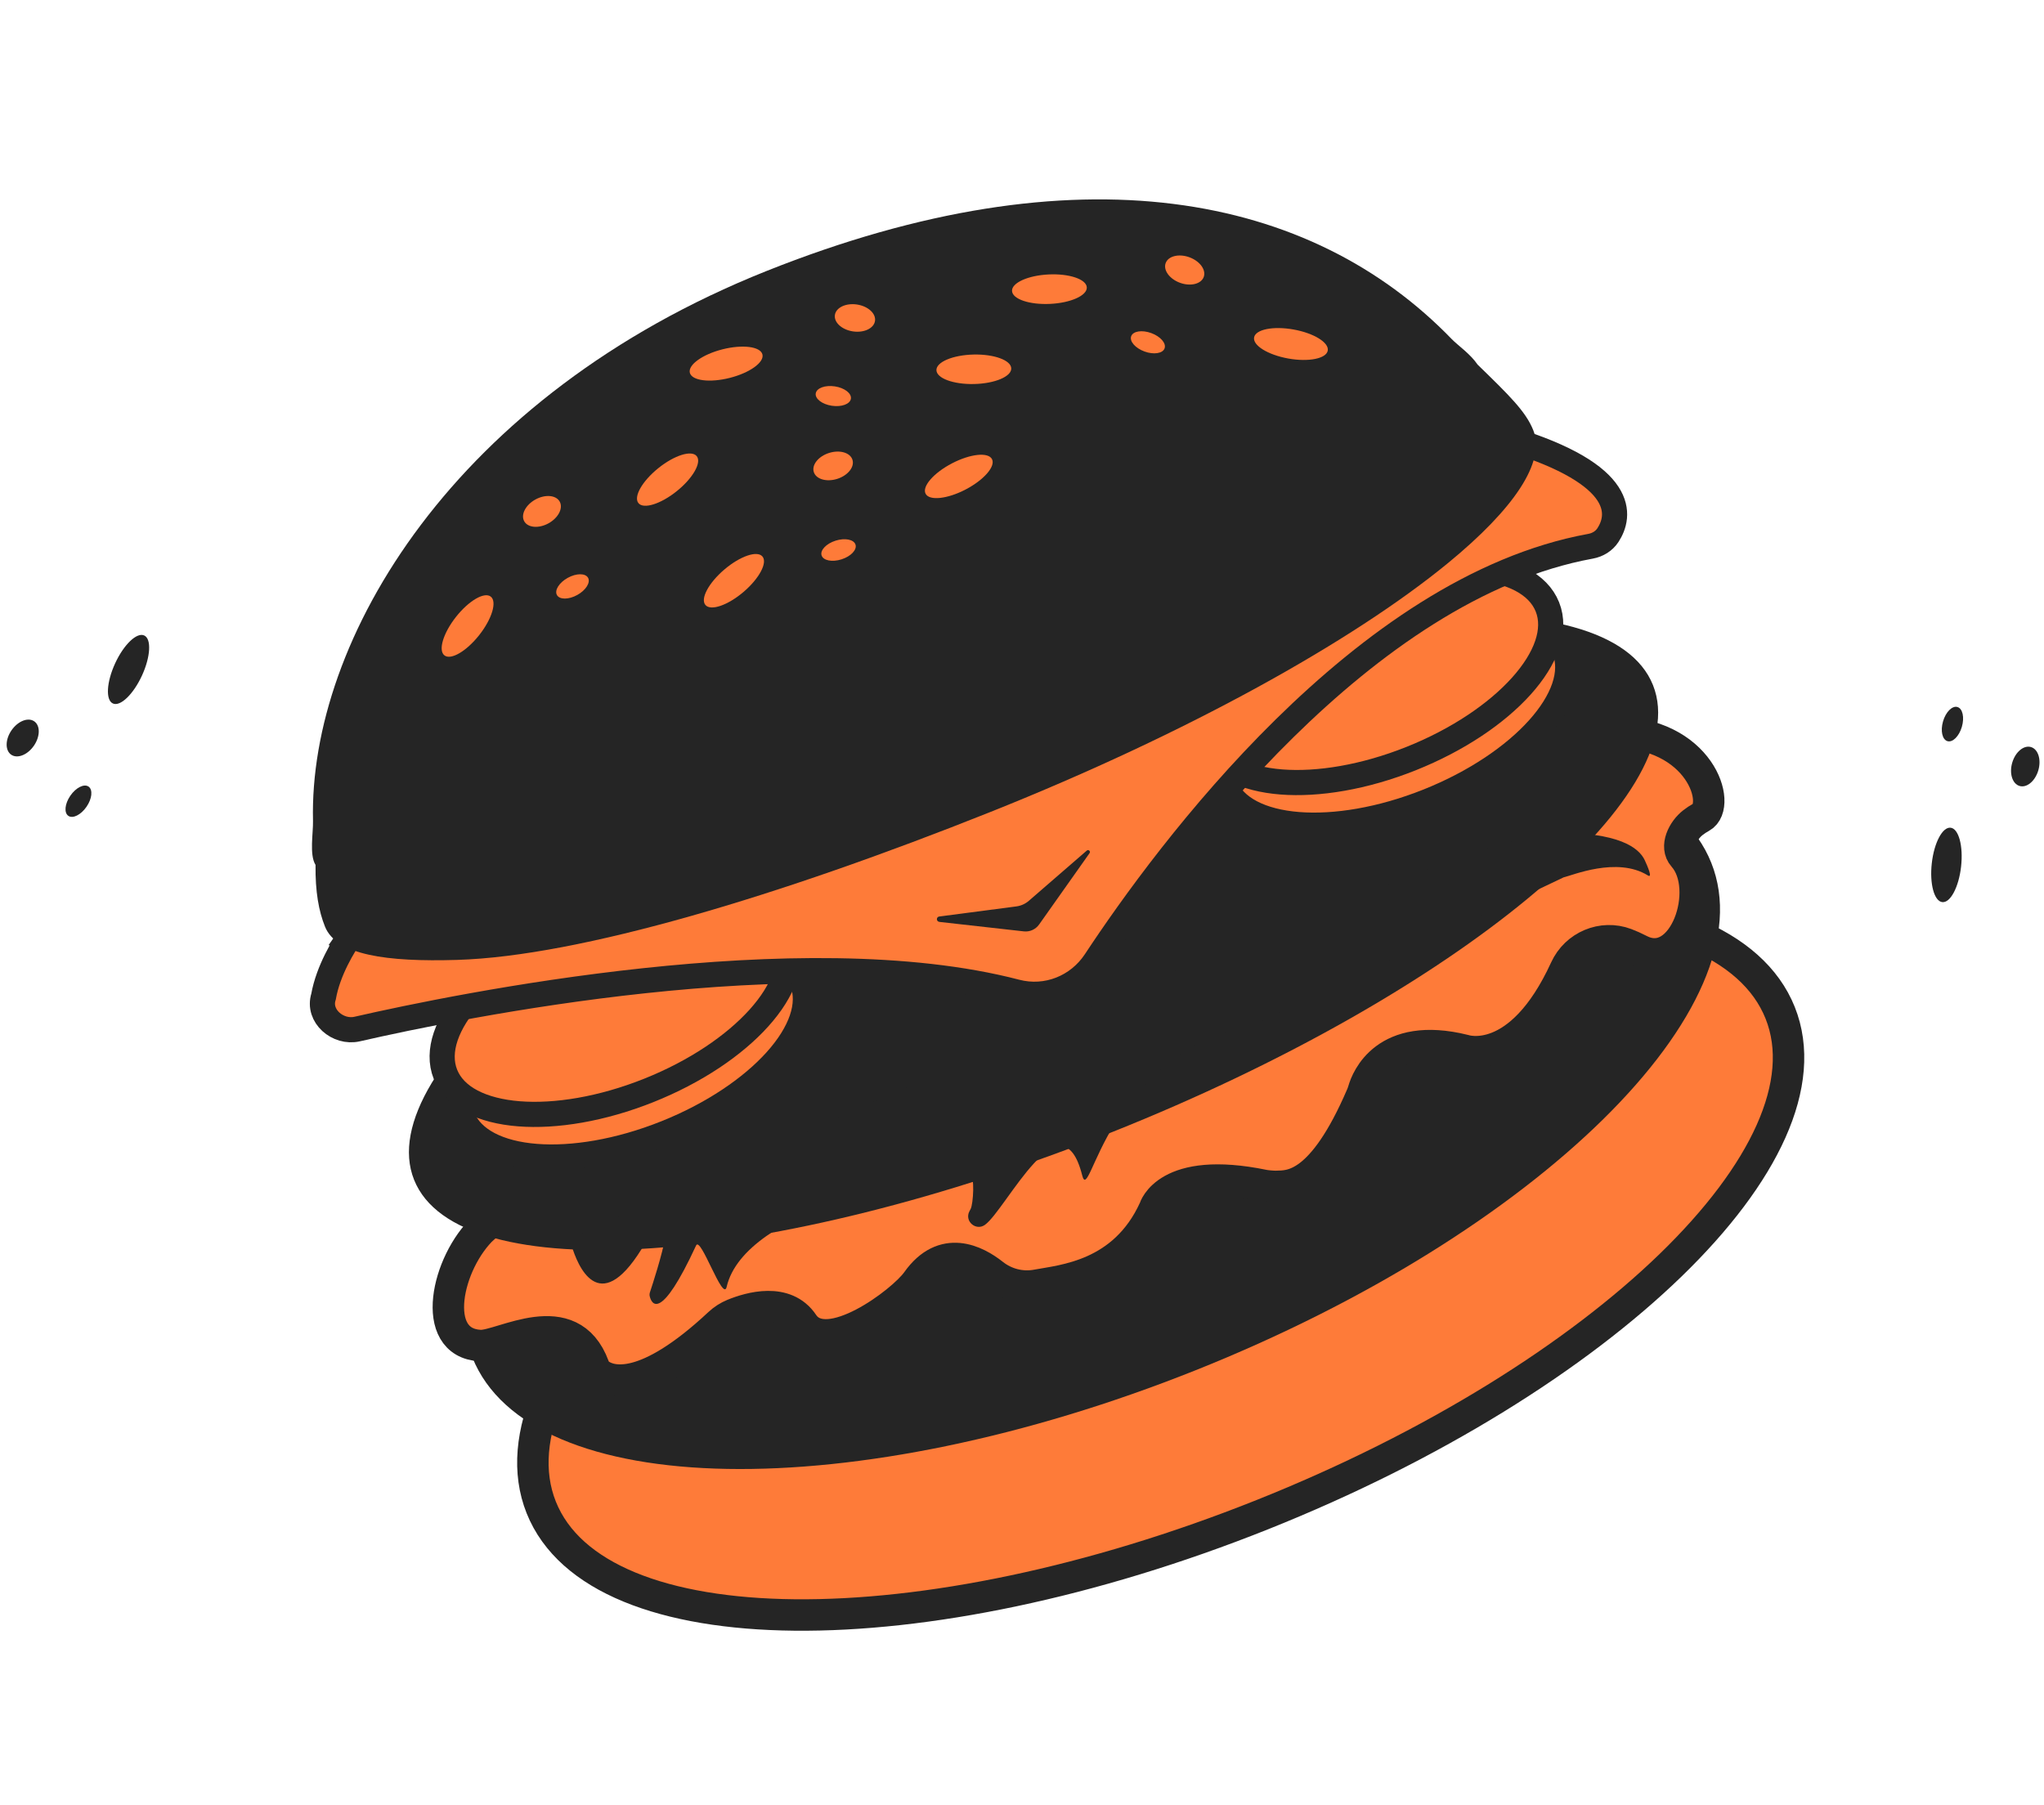<svg width="325" height="287" viewBox="0 0 325 287" fill="none" xmlns="http://www.w3.org/2000/svg">
<g clip-path="url(#clip0_77_407)">
<path d="M200.718 240.866C255.115 219.144 291.976 183.414 283.05 161.06C274.123 138.706 222.789 138.194 168.392 159.916C113.995 181.638 77.134 217.369 86.06 239.722C94.987 262.076 146.32 262.588 200.718 240.866Z" fill="#FE7B39" stroke="#252525" stroke-width="5" stroke-miterlimit="10"/>
<path d="M190.119 217.898C244.516 196.176 281.218 160.047 272.095 137.202C262.973 114.357 211.48 113.447 157.083 135.169C102.686 156.891 65.984 193.02 75.106 215.865C84.229 238.71 135.721 239.62 190.119 217.898Z" fill="#252525"/>
<path d="M76.956 195.189C76.956 195.189 76.945 195.194 76.936 195.203C71.003 200.738 68.219 213.535 76.32 213.975C79.721 214.162 90.706 207.156 94.431 217.315C94.612 217.815 94.922 218.257 95.355 218.561C97.157 219.818 102.566 221.492 114.354 210.466C115.014 209.852 115.775 209.364 116.605 209.02C119.24 207.942 124.876 206.308 127.691 210.499C131.443 216.083 143.498 207.035 145.803 203.775C150.045 197.771 155.228 200.507 157.912 202.633C159.869 204.185 162.408 204.83 164.863 204.371C168.964 203.599 178.703 202.92 183.553 192.248C183.553 192.248 185.464 185.306 200.948 188.5C201.392 188.59 202.454 188.68 202.906 188.665C205.139 188.606 210.166 188.957 216.511 174.179C216.627 173.911 216.722 173.637 216.803 173.363C217.299 171.652 220.267 163.894 232.819 167.006C232.819 167.006 241.567 170.099 248.905 154.091C250.573 150.45 254.746 148.676 258.5 150.082C259.181 150.338 259.91 150.663 260.696 151.068C267.737 154.722 272.296 141.375 267.667 136.18C266.304 134.651 267.576 132.058 269.198 130.807C269.581 130.507 270.02 130.218 270.521 129.941C273.847 128.105 270.41 116.323 256.243 116.412C242.713 116.5 92.366 187.522 78.856 193.915C78.164 194.242 77.525 194.669 76.969 195.19L76.956 195.189Z" fill="#FE7B39" stroke="#252525" stroke-width="5" stroke-miterlimit="10"/>
<path d="M176.986 179.969C231.383 158.247 269.817 126.453 262.83 108.956C255.843 91.459 206.081 94.884 151.684 116.606C97.287 138.328 58.853 170.121 65.84 187.619C72.827 205.116 122.589 201.691 176.986 179.969Z" fill="#252525"/>
<path d="M227.075 127.411C241.986 121.456 251.689 110.657 248.747 103.289C245.805 95.921 231.332 94.776 216.421 100.73C201.51 106.685 191.807 117.484 194.749 124.852C197.691 132.219 212.164 133.365 227.075 127.411Z" fill="#FE7B39" stroke="#252525" stroke-width="4" stroke-miterlimit="10"/>
<path d="M224.369 120.634C239.28 114.679 248.983 103.88 246.041 96.512C243.099 89.144 228.626 87.999 213.715 93.953C198.803 99.907 189.101 110.707 192.043 118.075C194.985 125.442 209.458 126.588 224.369 120.634Z" fill="#FE7B39" stroke="#252525" stroke-width="4" stroke-miterlimit="10"/>
<path d="M105.861 180.182C120.772 174.227 130.475 163.428 127.533 156.06C124.591 148.692 110.118 147.547 95.207 153.501C80.295 159.456 70.593 170.255 73.535 177.623C76.477 184.99 90.95 186.136 105.861 180.182Z" fill="#FE7B39" stroke="#252525" stroke-width="4" stroke-miterlimit="10"/>
<path d="M103.154 173.405C118.066 167.45 127.769 156.651 124.826 149.283C121.884 141.915 107.411 140.77 92.5 146.724C77.589 152.678 67.886 163.478 70.828 170.846C73.77 178.213 88.243 179.359 103.154 173.405Z" fill="#FE7B39" stroke="#252525" stroke-width="4" stroke-miterlimit="10"/>
<path d="M55.852 148.593C54.67 150.304 52.188 154.29 51.444 158.484C50.453 161.585 53.751 164.34 56.779 163.646C72.992 159.937 127.388 148.82 161.568 157.74C166.404 159 171.419 157.01 174.167 152.842C185.621 135.49 216.697 93.468 252.907 86.866C254.025 86.661 255.043 86.051 255.669 85.089C257.576 82.16 259.025 75.554 239.833 69.753C215.388 62.356 69.769 140.537 57.324 147.255C56.731 147.574 56.224 148.031 55.839 148.592L55.852 148.593Z" fill="#FE7B39" stroke="#252525" stroke-width="4" stroke-miterlimit="10"/>
<path d="M234.945 57.986C233.772 56.261 231.838 54.961 230.844 53.94C208.492 30.818 171.441 23.305 121.834 43.114C72.226 62.924 49.073 101.718 49.768 130.552C49.814 132.485 49.161 135.924 50.17 137.543C50.123 141.828 50.68 144.867 51.67 147.345C53.487 151.896 61.536 152.986 72.68 152.649C92.154 152.063 124.045 142.475 157.529 129.104C188.787 116.622 215.1 101.97 230.272 89.509C240.65 80.985 245.817 73.486 243.79 68.408C242.592 65.409 239.915 62.822 234.945 57.986Z" fill="#252525"/>
<path d="M91.523 196.677C90.99 196.922 90.719 197.519 90.886 198.082C91.805 201.148 95.166 209.647 101.989 198.664C109.566 186.477 104.152 203.077 103.34 205.512C103.27 205.718 103.259 205.945 103.312 206.159C103.603 207.333 104.998 210.349 110.681 198.061C111.406 196.493 114.96 207.134 115.537 204.653C118.4 192.244 147.434 186.448 154.197 186.837C155.058 186.888 154.74 191.484 154.338 192.248L154.142 192.619C153.307 194.199 155.185 195.82 156.625 194.768C160.022 192.28 168.777 173.883 172.066 186.892C173.369 192.036 175.522 167.686 199.565 162.936C199.7 162.907 248.493 139.545 248.629 139.516C249.923 139.247 257.102 136.164 262.017 139.218C262.83 139.72 261.925 137.678 261.528 136.813C260.603 134.798 257.391 132.324 247.167 132.427C230.817 132.585 103.482 191.17 91.522 196.69L91.523 196.677Z" fill="#252525"/>
<path d="M149.352 146.604L162.786 148.111C163.741 148.22 164.669 147.798 165.223 147.017L173.244 135.67C173.447 135.38 173.081 135.037 172.807 135.26L163.586 143.253C163.027 143.736 162.34 144.043 161.615 144.141L149.323 145.75C148.835 145.837 148.861 146.539 149.35 146.598L149.352 146.604Z" fill="#252525"/>
<path d="M76.192 100.999C78.228 98.419 79.053 95.68 78.035 94.879C77.017 94.079 74.541 95.52 72.505 98.099C70.469 100.679 69.644 103.418 70.662 104.219C71.68 105.019 74.156 103.578 76.192 100.999Z" fill="#FE7B39"/>
<path d="M107.619 78.097C110.179 76.035 111.595 73.547 110.782 72.54C109.969 71.533 107.234 72.387 104.674 74.449C102.113 76.51 100.697 78.998 101.511 80.005C102.324 81.013 105.059 80.158 107.619 78.097Z" fill="#FE7B39"/>
<path d="M91.784 94.618C93.151 93.862 93.921 92.639 93.504 91.885C93.087 91.132 91.641 91.135 90.273 91.891C88.906 92.647 88.136 93.87 88.553 94.623C88.97 95.376 90.417 95.374 91.784 94.618Z" fill="#FE7B39"/>
<path d="M87.218 83.219C88.777 82.357 89.572 80.812 88.994 79.768C88.416 78.724 86.683 78.576 85.125 79.438C83.566 80.3 82.771 81.845 83.35 82.889C83.928 83.933 85.66 84.081 87.218 83.219Z" fill="#FE7B39"/>
<path d="M121.227 56.361C120.91 55.106 118.07 54.743 114.883 55.549C111.696 56.356 109.369 58.028 109.686 59.283C110.003 60.538 112.843 60.901 116.03 60.095C119.217 59.288 121.544 57.617 121.227 56.361Z" fill="#FE7B39"/>
<path d="M160.792 58.586C160.764 57.292 158.077 56.304 154.791 56.381C151.506 56.458 148.865 57.57 148.893 58.864C148.922 60.159 151.608 61.146 154.894 61.069C158.18 60.992 160.821 59.881 160.792 58.586Z" fill="#FE7B39"/>
<path d="M135.295 63.405C135.425 62.554 134.279 61.675 132.735 61.443C131.191 61.211 129.834 61.712 129.704 62.564C129.575 63.415 130.721 64.294 132.265 64.526C133.809 64.758 135.165 64.257 135.295 63.405Z" fill="#FE7B39"/>
<path d="M139.126 51.042C139.306 49.861 138.025 48.69 136.264 48.425C134.504 48.16 132.931 48.902 132.751 50.083C132.571 51.263 133.852 52.435 135.613 52.7C137.373 52.965 138.946 52.222 139.126 51.042Z" fill="#FE7B39"/>
<path d="M118.219 94.134C120.722 92.003 122.069 89.477 121.228 88.493C120.388 87.508 117.677 88.437 115.175 90.567C112.672 92.698 111.324 95.224 112.165 96.209C113.006 97.193 115.716 96.264 118.219 94.134Z" fill="#FE7B39"/>
<path d="M153.534 77.842C156.449 76.322 158.327 74.16 157.728 73.012C157.129 71.864 154.28 72.166 151.365 73.686C148.449 75.206 146.572 77.368 147.171 78.516C147.77 79.663 150.618 79.362 153.534 77.842Z" fill="#FE7B39"/>
<path d="M136.026 86.607C135.765 85.787 134.347 85.506 132.859 85.979C131.37 86.453 130.375 87.502 130.635 88.322C130.896 89.142 132.314 89.424 133.803 88.95C135.291 88.477 136.287 87.428 136.026 86.607Z" fill="#FE7B39"/>
<path d="M135.543 73.114C135.181 71.977 133.512 71.492 131.815 72.032C130.118 72.572 129.035 73.932 129.396 75.07C129.758 76.207 131.427 76.691 133.124 76.151C134.821 75.611 135.904 74.252 135.543 73.114Z" fill="#FE7B39"/>
<path d="M172.803 45.703C172.744 44.41 170.034 43.488 166.751 43.643C163.467 43.799 160.854 44.974 160.914 46.268C160.973 47.561 163.683 48.483 166.966 48.327C170.25 48.172 172.863 46.997 172.803 45.703Z" fill="#FE7B39"/>
<path d="M211.115 55.755C211.345 54.48 208.911 52.977 205.677 52.398C202.443 51.819 199.634 52.382 199.403 53.657C199.172 54.932 201.606 56.434 204.84 57.014C208.075 57.593 210.884 57.029 211.115 55.755Z" fill="#FE7B39"/>
<path d="M185.17 55.402C185.468 54.593 184.52 53.504 183.054 52.968C181.588 52.433 180.159 52.655 179.862 53.464C179.564 54.272 180.512 55.362 181.978 55.897C183.443 56.432 184.873 56.211 185.17 55.402Z" fill="#FE7B39"/>
<path d="M191.395 44.047C191.807 42.925 190.787 41.522 189.115 40.911C187.444 40.301 185.755 40.715 185.342 41.837C184.93 42.958 185.951 44.362 187.622 44.972C189.294 45.582 190.983 45.168 191.395 44.047Z" fill="#FE7B39"/>
</g>
<path d="M307.158 137.283C306.793 140.55 307.54 143.315 308.826 143.458C310.113 143.601 311.452 141.069 311.817 137.802C312.182 134.534 311.436 131.77 310.149 131.626C308.862 131.483 307.523 134.016 307.158 137.283Z" fill="#252525"/>
<path d="M309.652 117.863C310.478 118.105 311.503 117.085 311.94 115.585C312.378 114.085 312.062 112.674 311.236 112.433C310.41 112.191 309.385 113.211 308.948 114.711C308.51 116.21 308.825 117.622 309.652 117.863Z" fill="#252525"/>
<path d="M22.568 107.443C23.944 104.457 24.107 101.598 22.931 101.056C21.755 100.515 19.686 102.496 18.309 105.482C16.933 108.467 16.77 111.327 17.946 111.868C19.122 112.41 21.191 110.428 22.568 107.443Z" fill="#252525"/>
<path d="M14.08 125.086C13.372 124.597 12.078 125.242 11.19 126.527C10.302 127.812 10.156 129.251 10.864 129.74C11.573 130.23 12.866 129.585 13.754 128.3C14.642 127.014 14.788 125.576 14.08 125.086Z" fill="#252525"/>
<path d="M5.444 114.708C4.462 114.029 2.845 114.667 1.833 116.133C0.821 117.598 0.796 119.336 1.778 120.015C2.759 120.693 4.376 120.056 5.388 118.59C6.4 117.125 6.425 115.387 5.444 114.708Z" fill="#252525"/>
<path d="M321.119 124.99C322.265 125.325 323.598 124.21 324.097 122.5C324.596 120.791 324.071 119.133 322.926 118.799C321.78 118.464 320.447 119.579 319.948 121.288C319.449 122.998 319.974 124.656 321.119 124.99Z" fill="#252525"/>
<defs>
<clipPath id="clip0_77_407">
<rect width="230.281" height="216.296" fill="white" transform="translate(15.942 85.399) rotate(-21.768)"/>
</clipPath>
</defs>
</svg>
